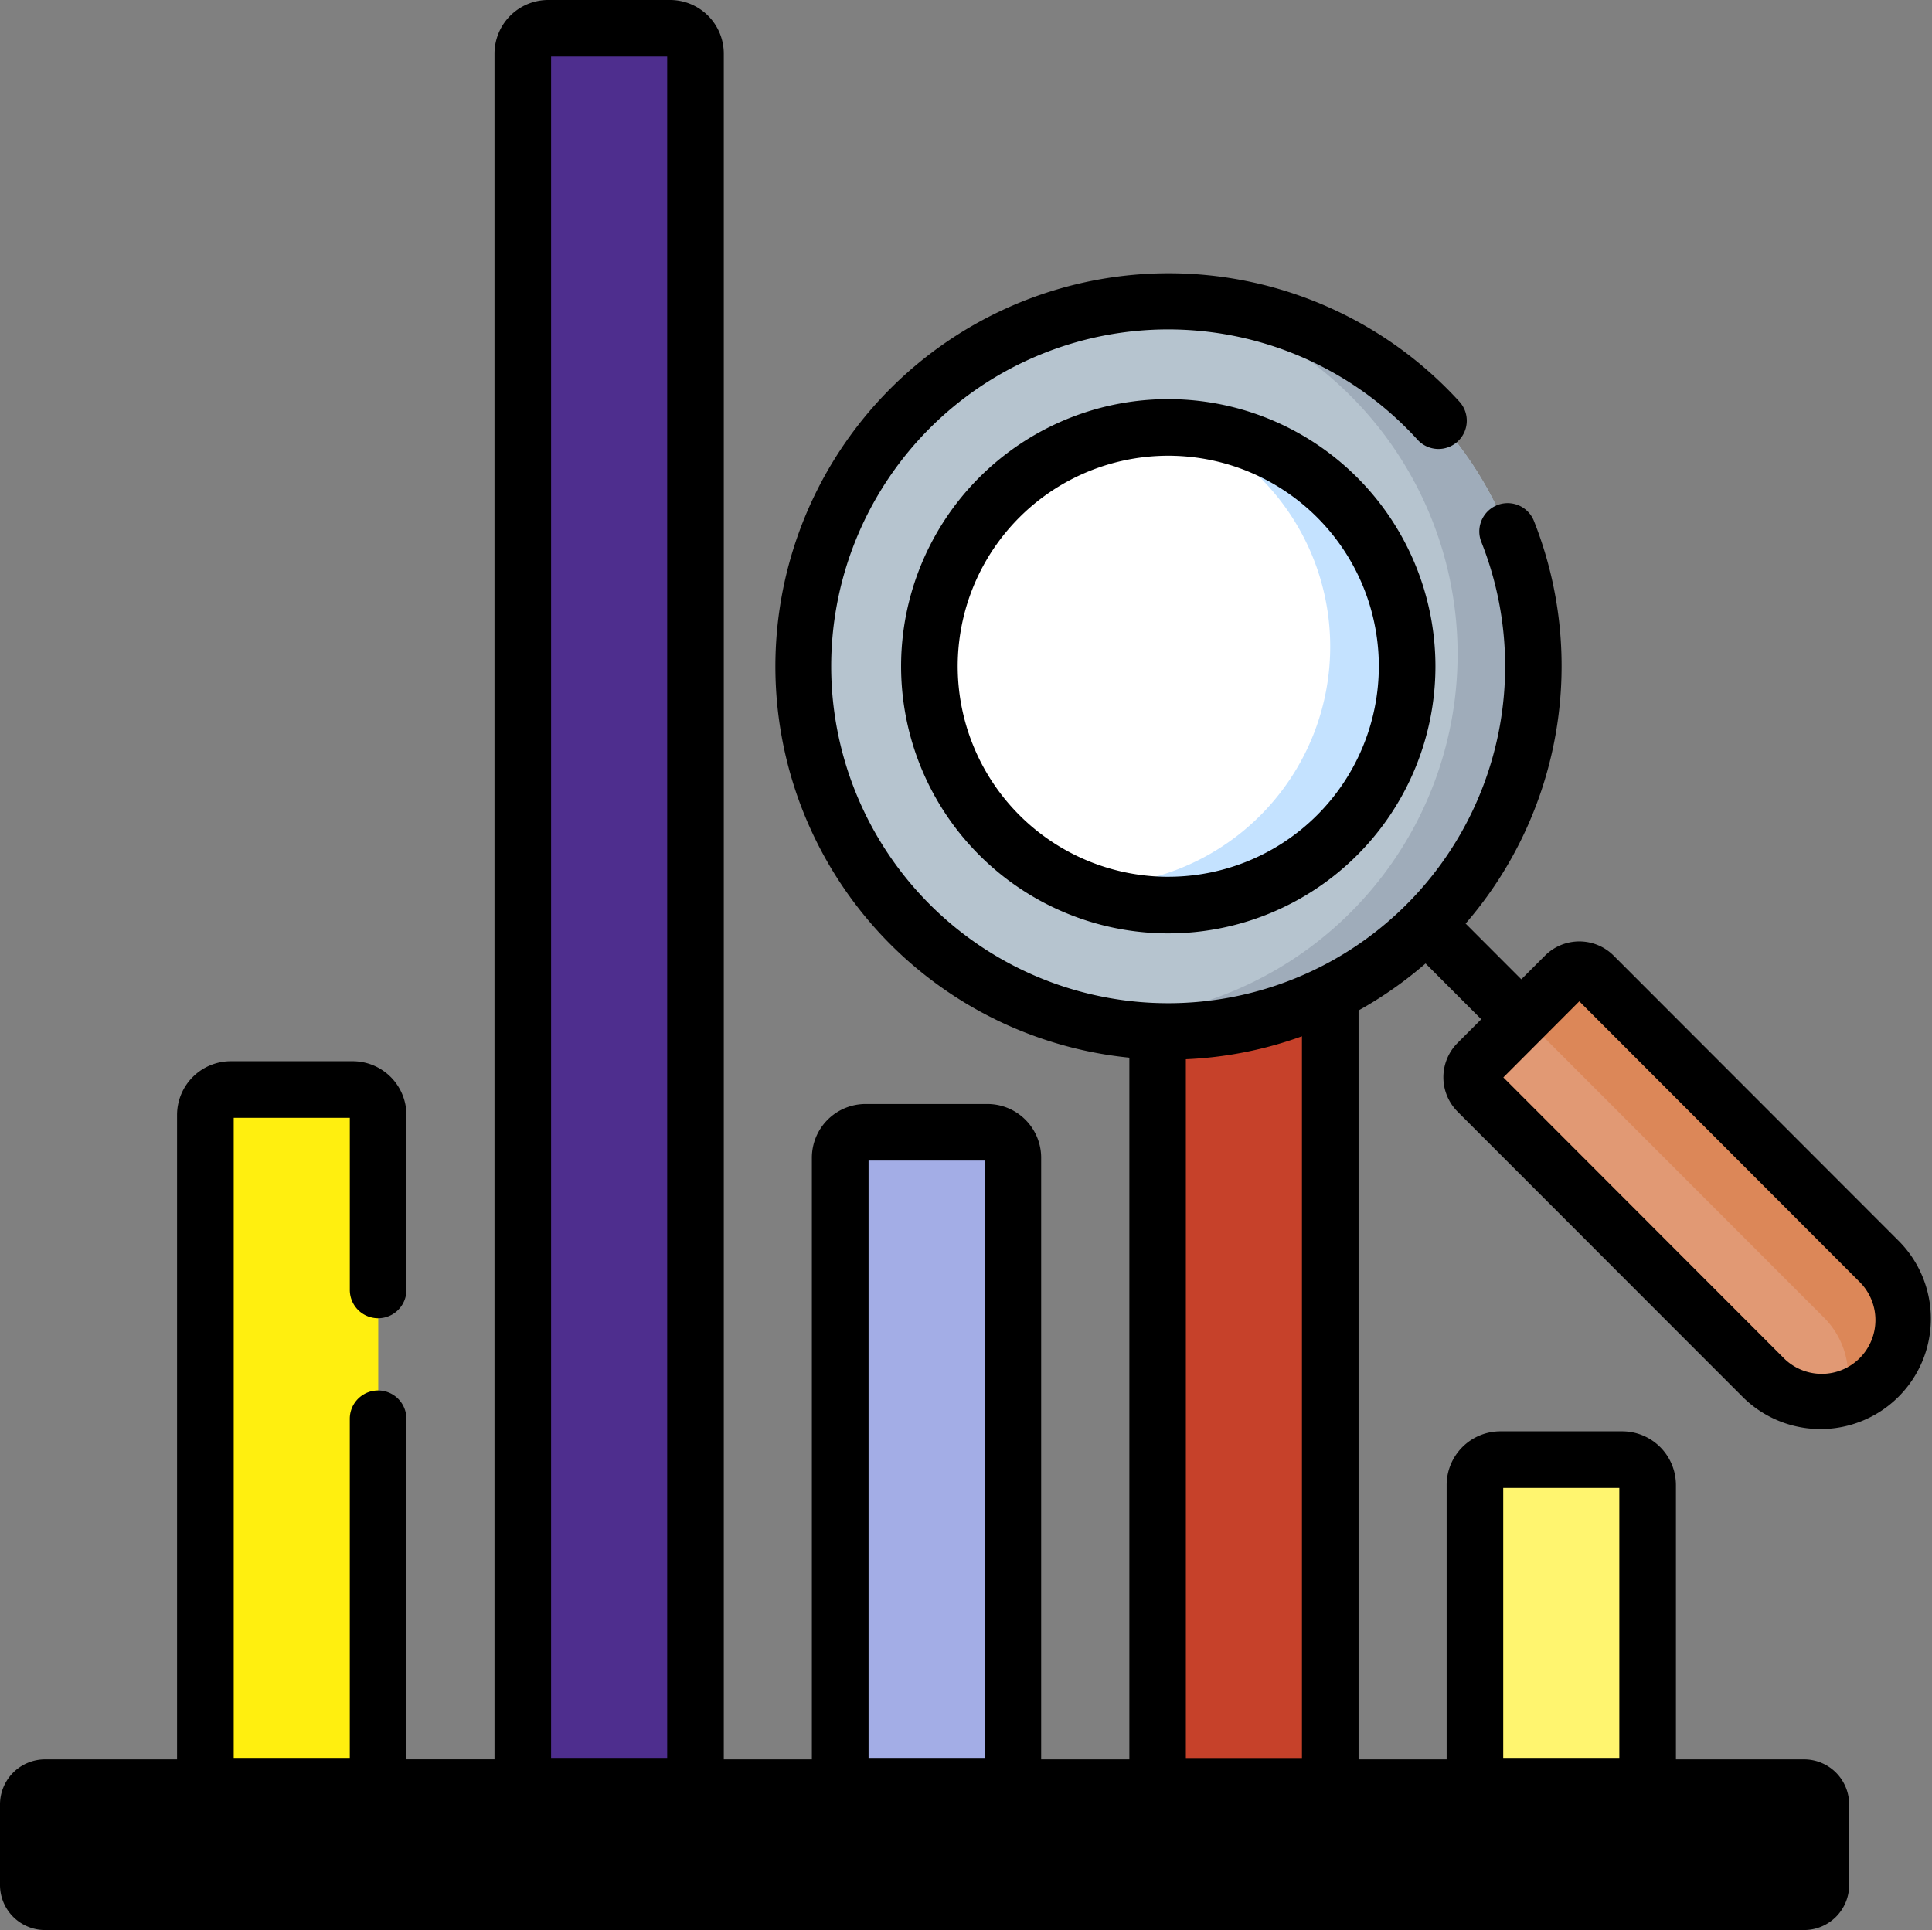<svg xmlns="http://www.w3.org/2000/svg" width="80.745" height="80.682" viewBox="0 0 80.745 80.682">
  <rect x="0" y="0" width="80.745" height="80.682" fill="#808080" stroke="none"/>
  <g id="Grupo_117508" data-name="Grupo 117508" transform="translate(2401.548 3658.234)">
    <g id="investigacion-de-mercado" transform="translate(-2401.548 -3658.234)">
      <g id="Grupo_116363" data-name="Grupo 116363" transform="translate(0 0)">
        <g id="Grupo_116361" data-name="Grupo 116361" transform="translate(1.183 1.182)">
          <path id="Trazado_178150" data-name="Trazado 178150" d="M76.466,146.984H2.95a.7.7,0,0,1-.7-.7v-3.369a.7.7,0,0,1,.7-.7H76.466a.7.7,0,0,1,.7.7v3.369A.7.7,0,0,1,76.466,146.984Z" transform="translate(-2.25 -68.667)"/>
          <path id="Trazado_178151" data-name="Trazado 178151" d="M141.262,142.914v3.37a.7.7,0,0,1-.7.7h-3.175a.7.7,0,0,0,.7-.7v-3.37a.7.7,0,0,0-.7-.7h3.175A.7.7,0,0,1,141.262,142.914Z" transform="translate(-66.346 -68.667)"/>
          <path id="Trazado_178152" data-name="Trazado 178152" d="M23.548,115.854H16.331V87.763A1.062,1.062,0,0,1,17.393,86.7h5.093a1.062,1.062,0,0,1,1.062,1.062Z" transform="translate(-8.929 -42.337)" fill="#ffef0f"/>
          <path id="Trazado_178153" data-name="Trazado 178153" d="M48.781,75.827H41.563V3.372A1.062,1.062,0,0,1,42.625,2.31h5.093a1.062,1.062,0,0,1,1.062,1.062Z" transform="translate(-20.897 -2.31)" fill="#4e2e8e"/>
          <path id="Trazado_178154" data-name="Trazado 178154" d="M74.013,117.466H66.8v-26.3A1.062,1.062,0,0,1,67.857,90.1H72.95a1.062,1.062,0,0,1,1.062,1.062Z" transform="translate(-32.864 -43.949)" fill="#a3ade6"/>
          <path id="Trazado_178155" data-name="Trazado 178155" d="M99.245,101.174H92.028V56.812A1.062,1.062,0,0,1,93.09,55.75h5.093a1.062,1.062,0,0,1,1.062,1.062Z" transform="translate(-44.832 -27.657)" fill="#c6412a"/>
          <path id="Trazado_178156" data-name="Trazado 178156" d="M124.477,129.812H117.26V117.191a1.062,1.062,0,0,1,1.062-1.062h5.093a1.062,1.062,0,0,1,1.062,1.062Z" transform="translate(-56.8 -56.295)" fill="#fff56f"/>
          <path id="Trazado_178157" data-name="Trazado 178157" d="M26.251,87.762v28.091H23.092V87.762A1.062,1.062,0,0,0,22.031,86.7H25.19A1.062,1.062,0,0,1,26.251,87.762Z" transform="translate(-11.632 -42.336)" fill="#ffef0f"/>
          <path id="Trazado_178158" data-name="Trazado 178158" d="M51.484,3.372V75.826H48.325V3.372a1.062,1.062,0,0,0-1.061-1.063h3.159a1.062,1.062,0,0,1,1.061,1.063Z" transform="translate(-23.6 -2.309)" fill="#4e2e8e"/>
          <path id="Trazado_178159" data-name="Trazado 178159" d="M76.716,91.162v26.3H73.557v-26.3A1.062,1.062,0,0,0,72.494,90.1h3.159a1.062,1.062,0,0,1,1.063,1.061Z" transform="translate(-35.567 -43.95)" fill="#a3ade6"/>
          <path id="Trazado_178160" data-name="Trazado 178160" d="M101.949,56.812v44.362H98.79V56.812a1.062,1.062,0,0,0-1.063-1.061h3.159a1.062,1.062,0,0,1,1.063,1.061Z" transform="translate(-47.535 -27.657)" fill="#c6412a"/>
          <path id="Trazado_178161" data-name="Trazado 178161" d="M127.18,117.19v12.621h-3.159V117.19a1.061,1.061,0,0,0-1.061-1.061h3.159A1.061,1.061,0,0,1,127.18,117.19Z" transform="translate(-59.504 -56.295)" fill="#fff56f"/>
          <path id="Trazado_178162" data-name="Trazado 178162" d="M134.057,94.243a3.425,3.425,0,0,1-4.847,0L117.252,82.272a.848.848,0,0,1,0-1.2l3.651-3.655a.846.846,0,0,1,1.2,0L134.057,89.39A3.434,3.434,0,0,1,134.057,94.243Z" transform="translate(-56.679 -37.817)" fill="#e19974"/>
          <path id="Trazado_178163" data-name="Trazado 178163" d="M135.514,94.242a3.4,3.4,0,0,1-1.46.867,3.436,3.436,0,0,0-.867-3.392L121.228,79.746a.847.847,0,0,0-1.151-.043l2.284-2.285a.843.843,0,0,1,1.2,0L135.514,89.39A3.433,3.433,0,0,1,135.514,94.242Z" transform="translate(-58.136 -37.816)" fill="#dc8758"/>
          <ellipse id="Elipse_15997" data-name="Elipse 15997" cx="15.245" cy="15.263" rx="15.245" ry="15.263" transform="translate(32.409 11.406)" fill="#b6c4cf"/>
          <path id="Trazado_178164" data-name="Trazado 178164" d="M104.564,39.288A15.253,15.253,0,0,1,85.349,54.027c.268.014.538.022.811.022a15.266,15.266,0,0,0,3.968-30A15.254,15.254,0,0,1,104.564,39.288Z" transform="translate(-41.664 -12.62)" fill="#9facba"/>
          <ellipse id="Elipse_15998" data-name="Elipse 15998" cx="9.972" cy="9.983" rx="9.972" ry="9.983" transform="translate(37.683 16.686)" fill="#fff"/>
          <path id="Trazado_178165" data-name="Trazado 178165" d="M99.238,44.062a9.974,9.974,0,0,1-14,9.134c.27.022.541.033.815.033A9.986,9.986,0,0,0,90.08,34.112,9.979,9.979,0,0,1,99.238,44.062Z" transform="translate(-41.612 -17.394)" fill="#c4e2ff"/>
        </g>
        <g id="Grupo_116362" data-name="Grupo 116362">
          <path id="Trazado_178166" data-name="Trazado 178166" d="M82.836,31.8A11.166,11.166,0,1,0,93.991,42.965,11.173,11.173,0,0,0,82.836,31.8Zm0,19.966a8.8,8.8,0,1,1,8.789-8.8A8.8,8.8,0,0,1,82.836,51.765Z" transform="translate(-33.999 -15.114)"/>
          <path id="Trazado_178167" data-name="Trazado 178167" d="M60.919,46.533,72.877,58.5A4.612,4.612,0,0,0,79.4,51.98L67.44,40.009a2.028,2.028,0,0,0-2.87,0l-.989.99-2.328-2.331A16.459,16.459,0,0,0,64.109,21.84a1.183,1.183,0,0,0-2.2.873,14.083,14.083,0,1,1-2.676-4.282,1.183,1.183,0,1,0,1.75-1.592A16.437,16.437,0,1,0,47.2,44.275V73.607H43.514V48.456a2.247,2.247,0,0,0-2.245-2.245H36.176a2.247,2.247,0,0,0-2.245,2.245V73.607H30.25V2.305A2.247,2.247,0,0,0,28,.06H22.912a2.248,2.248,0,0,0-2.245,2.245v71.3H16.985V59.369a1.183,1.183,0,0,0-2.366,0V73.577H9.768V46.789H14.62v7.195a1.183,1.183,0,0,0,2.366,0V46.668a2.247,2.247,0,0,0-2.245-2.245H9.647A2.247,2.247,0,0,0,7.4,46.668V73.607H1.883A1.885,1.885,0,0,0,0,75.49v3.369a1.885,1.885,0,0,0,1.883,1.883H75.4a1.885,1.885,0,0,0,1.883-1.883V75.49A1.885,1.885,0,0,0,75.4,73.607H70.043V62.139A2.247,2.247,0,0,0,67.8,59.894H62.705a2.247,2.247,0,0,0-2.245,2.245V73.607H56.779V42.3a16.5,16.5,0,0,0,2.8-1.963l2.328,2.331-.991.992a2.033,2.033,0,0,0,0,2.869ZM49.561,44.34a16.314,16.314,0,0,0,4.852-.959v30.2H49.561ZM36.3,48.576h4.852v25H36.3ZM23.032,2.426h4.852V73.577H23.032ZM62.825,62.259h4.852V73.577H62.825ZM74.916,75.973v2.4H2.366v-2.4ZM66.005,41.919,77.724,53.652a2.254,2.254,0,0,1,0,3.181h0a2.242,2.242,0,0,1-3.174,0L62.83,45.1Z" transform="translate(0 -0.06)"/>
        </g>
      </g>
    </g>
  </g>
</svg>

